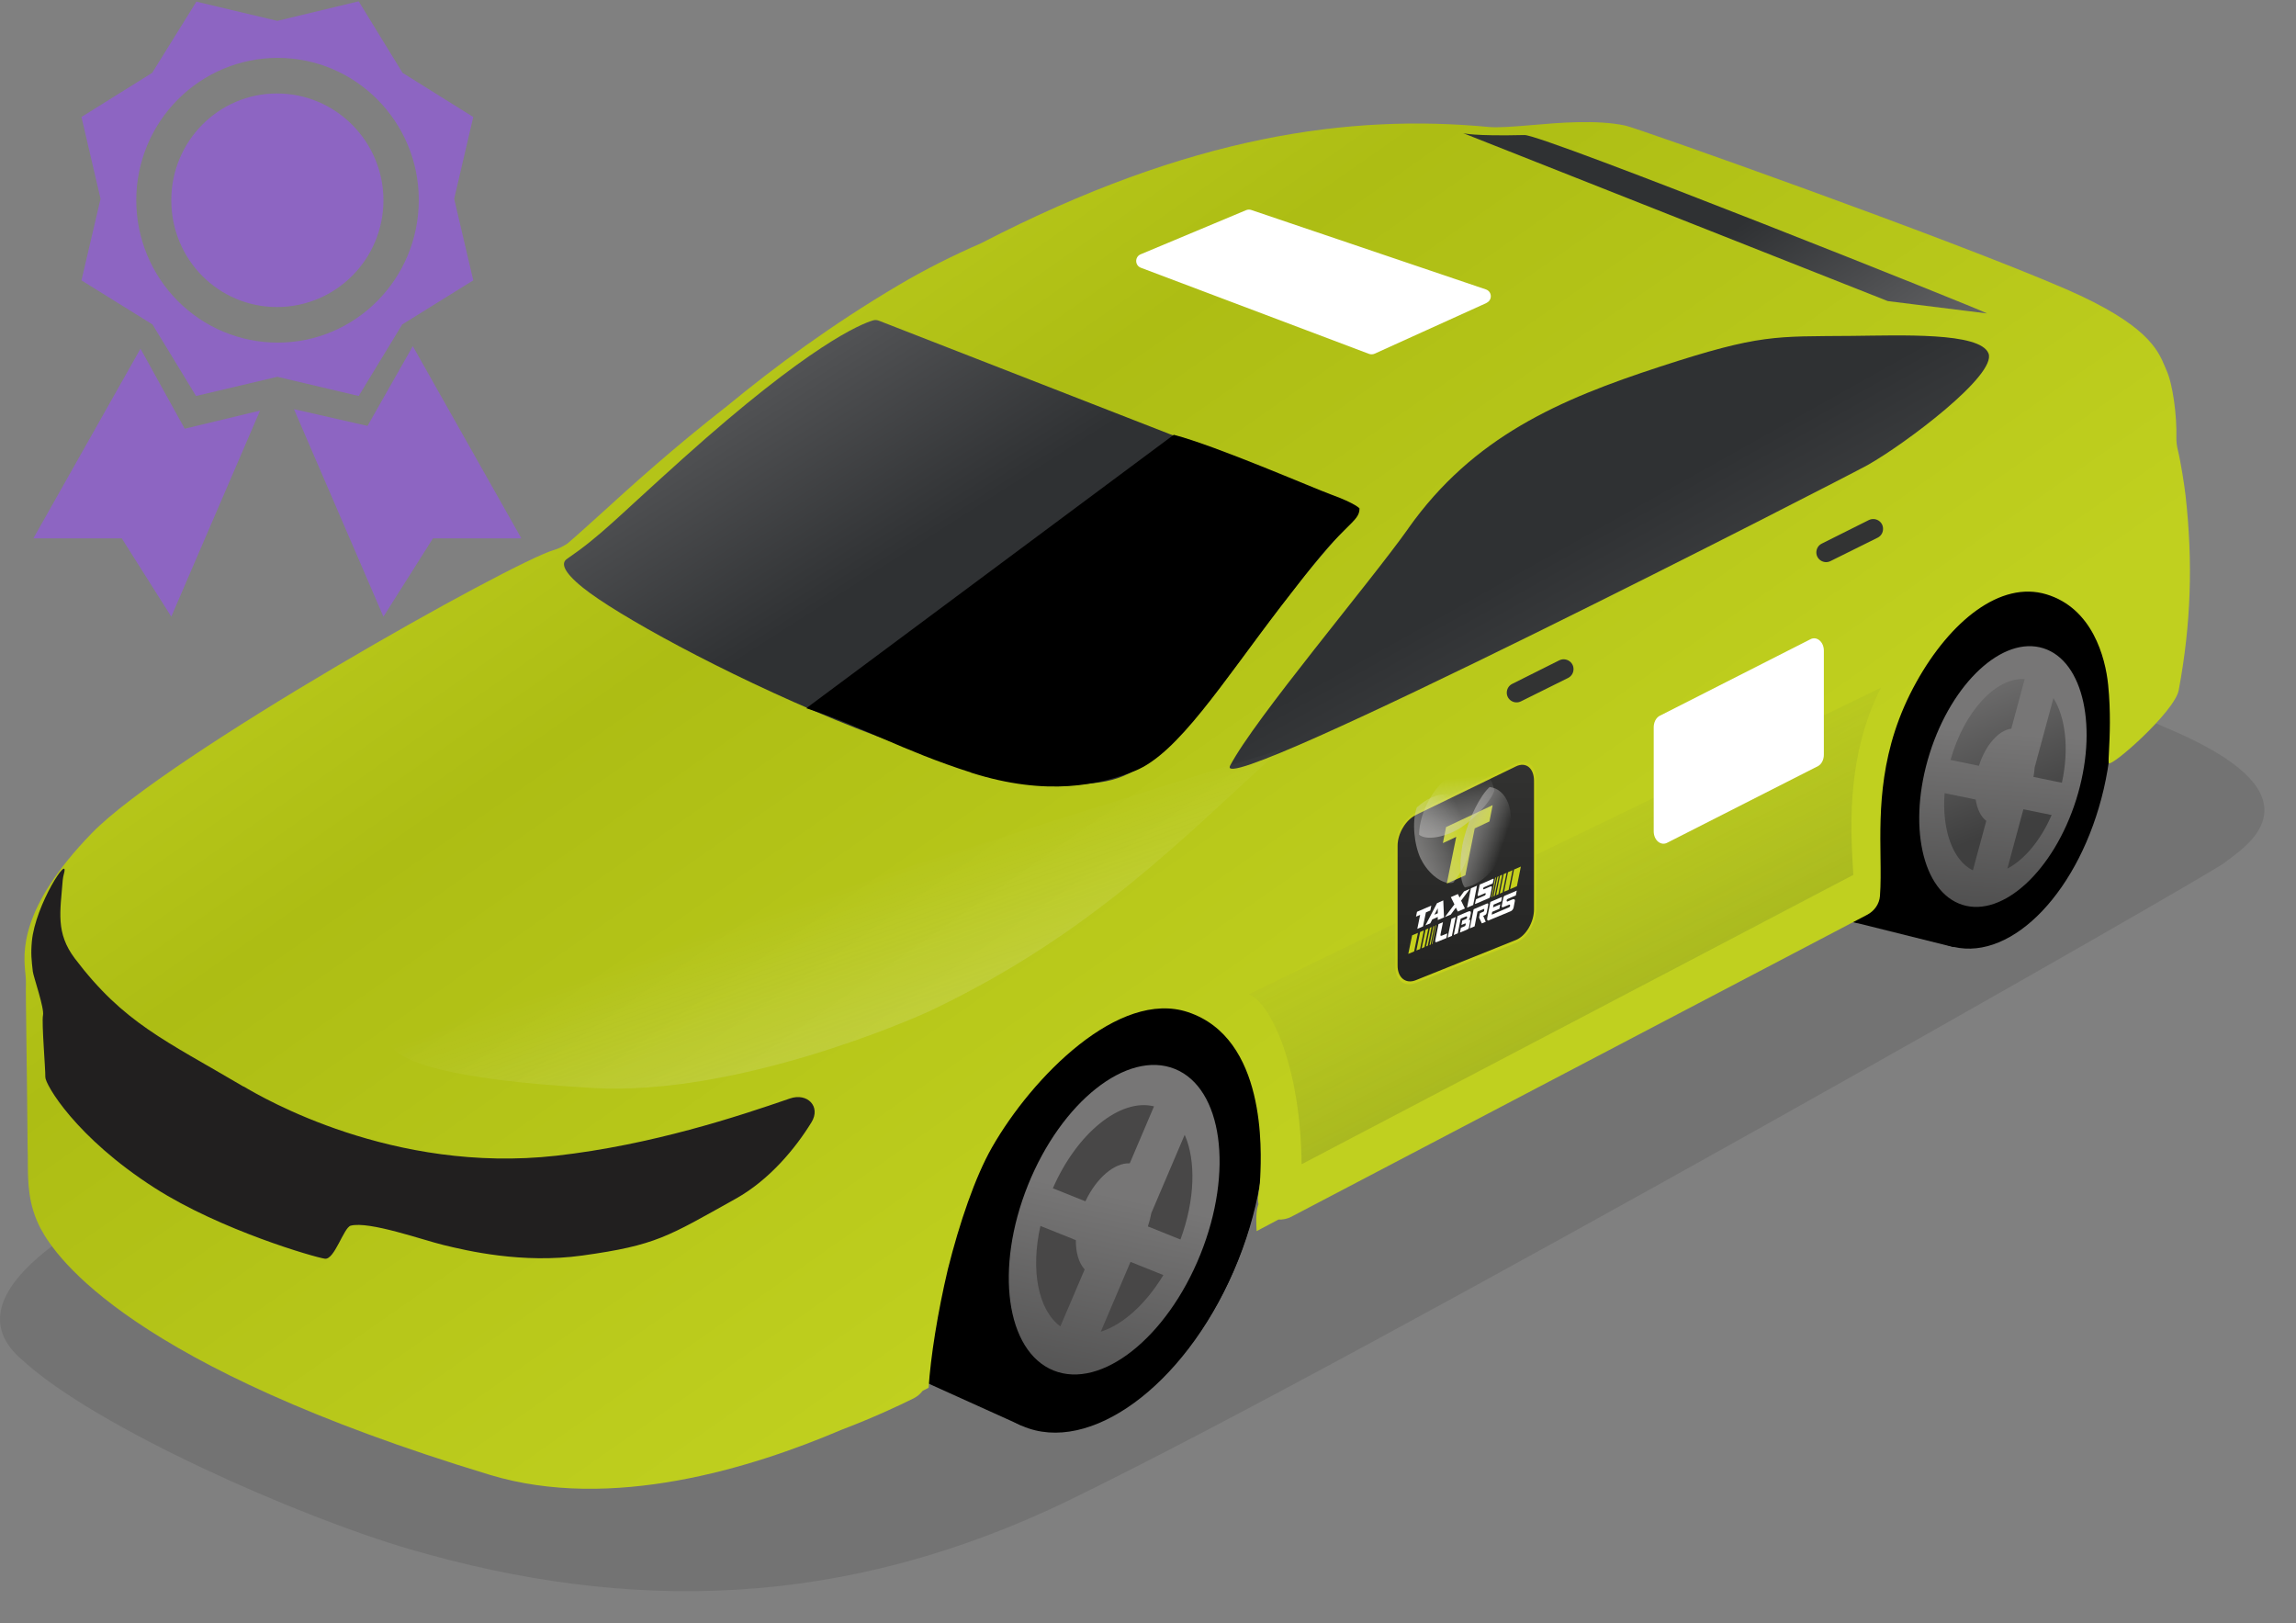 <svg width="58" height="41" viewBox="0 0 58 41" fill="none" xmlns="http://www.w3.org/2000/svg">
<rect x="0" y="0" width="58" height="41" fill="#808080" stroke="none"/>
<path d="M27.057 37.869C34.667 34.17 55.827 22.098 56.194 21.792C56.562 21.487 58.521 20.375 55.72 18.855C52.285 16.993 38.135 13 33.697 15.007C29.262 17.014 3.847 29.939 3.329 30.247C2.812 30.553 -1.548 32.6 0.583 34.369C2.432 36.06 7.553 38.316 10.359 39.133C15.871 40.736 21.292 40.672 27.057 37.871V37.869Z" fill="black" fill-opacity="0.1"/>
<path fill-rule="evenodd" clip-rule="evenodd" d="M28.919 29.011C28.796 29.617 28.6 30.244 28.329 30.869C28.035 31.547 27.678 32.16 27.284 32.691L25.81 36.011L23.063 34.77C23.045 34.762 23.023 34.754 23.005 34.746C21.314 34.007 20.957 31.075 22.206 28.194C23.455 25.313 25.84 23.579 27.531 24.316C27.549 24.324 27.566 24.332 27.584 24.34L30.425 25.621L28.922 29.009L28.919 29.011Z" fill="black"/>
<path d="M31.148 32.135C32.393 29.257 32.03 26.329 30.336 25.596C28.642 24.863 26.26 26.602 25.014 29.481C23.768 32.359 24.132 35.286 25.826 36.019C27.52 36.752 29.902 35.013 31.148 32.135Z" fill="black"/>
<path d="M30.477 31.804C31.412 29.644 31.14 27.448 29.87 26.898C28.6 26.349 26.813 27.654 25.878 29.814C24.944 31.974 25.216 34.17 26.486 34.719C27.756 35.269 29.543 33.964 30.477 31.804Z" fill="url(#paint0_linear_577_7137)"/>
<path fill-rule="evenodd" clip-rule="evenodd" d="M27.882 29.848C27.842 29.888 27.799 29.933 27.762 29.979L27.017 28.717C27.279 28.384 27.566 28.108 27.861 27.899L27.879 29.848H27.882ZM27.925 34.036C27.52 34.194 27.121 34.213 26.77 34.06C26.765 34.06 26.762 34.058 26.757 34.055L27.834 32.136C27.858 32.136 27.882 32.136 27.904 32.131L27.922 34.036H27.925ZM29.201 33.074L28.466 31.825C28.391 31.898 28.314 31.957 28.236 32.005L28.255 33.875C28.581 33.688 28.903 33.414 29.201 33.074ZM28.726 29.572C28.772 29.59 28.812 29.617 28.849 29.649L29.908 27.765C29.812 27.682 29.704 27.613 29.587 27.562C29.166 27.377 28.675 27.438 28.19 27.696L28.209 29.609C28.389 29.523 28.568 29.505 28.724 29.572H28.726ZM30.109 31.592L28.866 31.271C28.815 31.375 28.756 31.472 28.694 31.557L29.423 32.795C29.675 32.458 29.903 32.069 30.088 31.64C30.096 31.624 30.101 31.606 30.109 31.59V31.592ZM27.437 30.507C27.429 30.523 27.424 30.539 27.416 30.555L26.164 30.231C26.197 30.145 26.231 30.059 26.269 29.974C26.422 29.62 26.604 29.296 26.802 29.003L27.552 30.276C27.512 30.349 27.472 30.426 27.437 30.507ZM28.991 30.962C29.026 30.855 29.053 30.748 29.072 30.646L30.546 29.773C30.522 30.247 30.417 30.761 30.23 31.281L28.991 30.962ZM26.055 30.547C25.869 31.123 25.789 31.689 25.805 32.195L27.255 31.335C27.255 31.19 27.271 31.032 27.311 30.871L26.052 30.547H26.055ZM26.473 33.875L27.515 32.021C27.421 31.943 27.352 31.828 27.306 31.691L25.835 32.562C25.912 33.13 26.127 33.597 26.47 33.875H26.473ZM30.141 28.025L29.045 29.974C29.069 30.057 29.088 30.148 29.093 30.247L30.546 29.387C30.522 28.843 30.385 28.368 30.141 28.025Z" fill="#4D4C4C"/>
<path fill-rule="evenodd" clip-rule="evenodd" d="M28.916 28.96C28.793 29.566 28.597 30.19 28.329 30.809C28.037 31.485 27.68 32.096 27.289 32.626L25.813 35.952L23.069 34.711C23.047 34.703 23.028 34.695 23.007 34.684C21.316 33.947 20.959 31.013 22.208 28.135C23.457 25.254 25.842 23.52 27.533 24.257C27.552 24.265 27.568 24.273 27.587 24.281L30.427 25.562L28.919 28.958L28.916 28.96Z" fill="black"/>
<path d="M30.446 25.375C28.755 24.638 26.3 26.524 25.052 29.402C23.803 32.281 24.162 35.21 25.853 35.949C27.544 36.689 29.926 34.955 31.175 32.077C32.424 29.199 32.137 26.114 30.446 25.375Z" fill="black"/>
<path d="M30.324 31.684C31.17 29.58 30.88 27.483 29.677 26.999C28.474 26.515 26.814 27.829 25.968 29.933C25.122 32.036 25.412 34.134 26.615 34.617C27.818 35.101 29.478 33.788 30.324 31.684Z" fill="url(#paint1_linear_577_7137)"/>
<path fill-rule="evenodd" clip-rule="evenodd" d="M28.558 31.873L27.807 33.637C28.362 33.462 28.941 32.945 29.388 32.206L28.558 31.873ZM28.997 30.978C29.035 30.863 29.064 30.748 29.085 30.638L29.927 28.663C30.214 29.314 30.19 30.306 29.82 31.308L28.997 30.978ZM26.596 30.016C27.21 28.609 28.308 27.733 29.152 27.945L28.539 29.384C28.156 29.365 27.7 29.748 27.419 30.343L26.596 30.014V30.016ZM26.786 33.503L27.4 32.064C27.25 31.9 27.175 31.635 27.177 31.324L26.282 30.965C26.033 32.08 26.221 33.085 26.786 33.503Z" fill="#484747"/>
<path fill-rule="evenodd" clip-rule="evenodd" d="M50.83 17.718C50.819 18.225 50.755 18.758 50.626 19.302C50.489 19.892 50.294 20.438 50.052 20.929L49.345 23.858L46.93 23.258C46.912 23.255 46.893 23.249 46.874 23.247C45.392 22.898 44.666 20.57 45.253 18.045C45.84 15.521 47.52 13.755 49.002 14.103C49.018 14.106 49.034 14.111 49.05 14.114L51.548 14.733L50.827 17.721L50.83 17.718Z" fill="black"/>
<path d="M53.102 19.912C53.686 17.388 52.957 15.064 51.474 14.721C49.99 14.377 48.313 16.144 47.729 18.667C47.145 21.191 47.874 23.515 49.357 23.858C50.841 24.202 52.517 22.435 53.102 19.912Z" fill="black"/>
<path d="M52.508 19.745C52.946 17.852 52.4 16.108 51.286 15.85C50.173 15.592 48.916 16.918 48.477 18.811C48.039 20.704 48.586 22.448 49.699 22.706C50.812 22.964 52.069 21.638 52.508 19.745Z" fill="url(#paint2_linear_577_7137)"/>
<path fill-rule="evenodd" clip-rule="evenodd" d="M50.114 18.539C50.087 18.579 50.06 18.619 50.033 18.665L49.24 17.748C49.404 17.438 49.597 17.17 49.806 16.958L50.111 18.539H50.114ZM50.77 21.934C50.465 22.125 50.143 22.197 49.833 22.125H49.822L50.414 20.404C50.433 20.401 50.454 20.396 50.473 20.391L50.77 21.934ZM51.663 20.964L50.88 20.061C50.829 20.131 50.778 20.19 50.722 20.241L51.014 21.755C51.25 21.554 51.472 21.286 51.663 20.964ZM50.76 18.191C50.8 18.199 50.837 18.215 50.872 18.236L51.454 16.548C51.363 16.494 51.266 16.454 51.162 16.43C50.792 16.344 50.406 16.468 50.05 16.746L50.35 18.298C50.484 18.201 50.626 18.158 50.762 18.191H50.76ZM52.183 19.627L51.127 19.552C51.1 19.643 51.068 19.732 51.03 19.812L51.805 20.707C51.96 20.396 52.086 20.048 52.175 19.67C52.177 19.654 52.183 19.64 52.185 19.624L52.183 19.627ZM49.854 19.145C49.851 19.158 49.849 19.171 49.846 19.188L48.779 19.113C48.793 19.037 48.809 18.962 48.825 18.887C48.897 18.576 48.996 18.287 49.114 18.019L49.913 18.941C49.889 19.005 49.87 19.075 49.854 19.145ZM51.186 19.281C51.199 19.188 51.205 19.096 51.205 19.011L52.271 18.083C52.322 18.472 52.314 18.906 52.239 19.356L51.188 19.281H51.186ZM48.736 19.38C48.672 19.876 48.691 20.348 48.779 20.755L49.83 19.841C49.808 19.724 49.8 19.595 49.808 19.458L48.736 19.383V19.38ZM49.57 22.023L50.141 20.361C50.052 20.313 49.98 20.23 49.924 20.123L48.857 21.05C49.004 21.5 49.248 21.846 49.57 22.023ZM51.681 16.725L51.081 18.469C51.113 18.534 51.14 18.606 51.162 18.684L52.212 17.77C52.113 17.33 51.931 16.966 51.681 16.725Z" fill="#4D4C4C"/>
<path fill-rule="evenodd" clip-rule="evenodd" d="M50.84 17.77C50.832 18.282 50.765 18.82 50.636 19.37C50.497 19.965 50.298 20.517 50.057 21.01L49.352 23.923L46.941 23.322C46.922 23.32 46.903 23.314 46.884 23.312C45.402 22.963 44.676 20.634 45.263 18.11C45.85 15.586 47.53 13.82 49.012 14.168C49.028 14.171 49.042 14.176 49.058 14.179L51.555 14.795L50.837 17.77H50.84Z" fill="black"/>
<path d="M53.144 19.927C53.734 17.375 52.997 15.024 51.496 14.676C49.995 14.329 48.299 16.116 47.708 18.668C47.117 21.22 47.855 23.571 49.355 23.918C50.856 24.266 52.552 22.479 53.144 19.927Z" fill="black"/>
<path d="M52.447 20.198C53.011 18.408 52.64 16.696 51.618 16.374C50.596 16.051 49.31 17.241 48.746 19.031C48.182 20.821 48.553 22.533 49.575 22.855C50.596 23.177 51.882 21.988 52.447 20.198Z" fill="url(#paint3_linear_577_7137)"/>
<path fill-rule="evenodd" clip-rule="evenodd" d="M51.114 20.439L50.709 21.939C51.138 21.717 51.548 21.229 51.827 20.586L51.114 20.441V20.439ZM51.368 19.624C51.384 19.544 51.392 19.463 51.398 19.386L51.872 17.633C52.178 18.118 52.274 18.917 52.086 19.771L51.368 19.624ZM49.273 19.195C49.616 17.971 50.422 17.102 51.146 17.153L50.808 18.405C50.489 18.445 50.154 18.82 49.991 19.343L49.273 19.195ZM49.838 21.982L50.176 20.733C50.036 20.629 49.945 20.433 49.908 20.195L49.123 20.034C49.053 20.959 49.326 21.73 49.838 21.985V21.982Z" fill="url(#paint4_linear_577_7137)"/>
<path fill-rule="evenodd" clip-rule="evenodd" d="M15.169 12.986C15.933 12.289 16.999 11.322 18.385 10.242C19.569 9.266 20.998 8.208 22.694 7.205C23.372 6.804 24.074 6.452 24.787 6.142C30.088 3.4 34.121 2.88 37.607 3.207C37.848 3.229 38.226 3.199 38.666 3.162C39.413 3.097 40.335 3.02 41.059 3.172C41.364 3.237 49.283 6.04 52.194 7.305C54.244 8.197 54.514 8.843 54.688 9.258C54.705 9.293 54.718 9.328 54.731 9.36C54.887 9.703 54.994 10.491 54.978 11.067C54.978 11.166 54.989 11.263 55.013 11.359C55.09 11.67 55.184 12.273 55.211 12.525C55.399 14.211 55.348 15.77 55.037 17.434C54.935 17.981 53.282 19.434 53.268 19.267C53.263 19.219 53.268 19.117 53.276 18.97C53.295 18.608 53.324 17.981 53.255 17.3C53.185 16.606 52.858 15.363 51.695 15.012C50.535 14.661 49.267 15.687 48.41 17.228C47.469 18.914 47.488 20.455 47.504 21.655C47.509 22.014 47.512 22.341 47.49 22.633C47.474 22.837 47.346 23.014 47.163 23.108L32.623 30.732C32.516 30.788 32.403 30.809 32.296 30.804L31.744 31.096C31.72 30.659 31.752 30.517 31.792 30.416C31.776 30.351 31.773 30.279 31.784 30.201C31.805 30.07 31.827 29.936 31.835 29.738C31.867 29.059 31.988 26.224 30.01 25.565C28.268 24.983 26.081 27.194 25.06 28.979C24.629 29.735 24.238 30.89 23.945 32.056C23.683 33.165 23.509 34.275 23.458 35.052C23.425 35.068 23.385 35.089 23.334 35.116L23.308 35.129C23.249 35.207 23.171 35.274 23.08 35.32C22.691 35.513 22.056 35.81 21.255 36.115C18.996 37.078 15.448 38.184 12.374 37.252C3.311 34.505 1.421 31.777 1.027 31.032C0.709 30.426 0.706 29.872 0.703 29.362C0.703 29.242 0.703 29.124 0.698 29.009L0.682 27.465C0.676 27.012 0.671 26.581 0.666 26.198C0.658 25.549 0.65 25.04 0.655 24.785C0.655 24.734 0.65 24.673 0.642 24.595C0.588 24.072 0.473 22.947 2.319 21.044C4.216 19.088 12.955 14.181 14.003 13.889C14.097 13.862 14.207 13.811 14.328 13.734C14.55 13.546 14.831 13.291 15.172 12.983L15.169 12.986Z" fill="url(#paint5_linear_577_7137)"/>
<path d="M14.727 14.845C14.204 14.425 14.18 14.216 14.32 14.119C15.204 13.511 15.544 13.112 17.251 11.582C20.465 8.698 21.748 8.183 22.056 8.092C22.107 8.076 22.161 8.084 22.209 8.103L33.965 12.686C34.185 12.771 34.247 13.053 34.089 13.227C31.32 16.253 30.262 18.798 28.375 19.602C25.521 20.816 16.391 16.188 14.727 14.845Z" fill="url(#paint6_linear_577_7137)"/>
<path d="M35.576 13.348C34.59 14.738 31.698 18.15 31.074 19.34C30.567 20.304 46.713 12.01 47.182 11.745C48.139 11.204 50.446 9.47 50.232 8.926C50.017 8.385 47.999 8.473 46.788 8.484C44.832 8.502 44.473 8.433 41.935 9.261C39.397 10.089 37.218 11.027 35.576 13.345V13.348Z" fill="url(#paint7_linear_577_7137)"/>
<path d="M50.186 7.913C50.103 7.843 38.971 3.397 38.513 3.411C37.202 3.443 36.961 3.363 36.961 3.363L47.688 7.605L50.186 7.916V7.913Z" fill="url(#paint8_linear_577_7137)"/>
<path d="M14.981 27.481C11.302 27.272 10.19 26.822 9.884 26.436C9.64 26.128 24.998 21.197 32.339 18.94C29.889 21.154 27.609 23.571 23.525 25.519C23.058 25.742 18.604 27.69 14.981 27.481Z" fill="url(#paint9_linear_577_7137)" fill-opacity="0.21"/>
<path d="M38.063 17.496C38.063 17.678 38.256 17.796 38.419 17.716L39.612 17.124C39.698 17.081 39.751 16.992 39.749 16.898C39.749 16.716 39.553 16.598 39.389 16.679L38.2 17.274C38.114 17.317 38.063 17.402 38.063 17.499V17.496Z" fill="#323333"/>
<path d="M45.883 13.953C45.883 14.135 46.076 14.253 46.239 14.173L47.432 13.581C47.517 13.538 47.571 13.452 47.568 13.355C47.568 13.173 47.376 13.055 47.209 13.136L46.02 13.731C45.934 13.774 45.883 13.859 45.883 13.956V13.953Z" fill="#323333"/>
<path d="M24.524 19.514C26.456 20.131 27.804 19.82 28.67 19.471C29.755 19.035 30.875 17.25 32.349 15.326C33.373 13.991 33.55 13.801 33.962 13.391C34.252 13.104 34.343 13.024 34.343 12.841C34.343 12.841 34.241 12.716 33.638 12.496C33.172 12.327 30.723 11.26 29.651 10.982L20.368 17.888C21.734 18.332 22.801 18.962 24.527 19.512L24.524 19.514Z" fill="black"/>
<path d="M6.157 27.444C6.628 27.722 9.919 29.657 14.057 29.191C16.471 28.918 18.642 28.199 19.955 27.746C20.395 27.594 20.743 27.95 20.499 28.347C20.097 29.003 19.435 29.805 18.583 30.279C16.868 31.235 16.581 31.453 14.708 31.713C13.191 31.924 11.8 31.592 11.203 31.447C10.691 31.324 9.322 30.836 8.858 30.959C8.681 31.008 8.451 31.825 8.207 31.793C7.963 31.761 5.58 31.075 3.916 30.011C1.912 28.73 1.14 27.387 1.145 27.205C1.151 27.023 1.049 25.825 1.086 25.648C1.127 25.474 0.845 24.67 0.829 24.539C0.797 24.249 0.776 24.091 0.805 23.778C0.891 22.853 1.767 21.516 1.614 22.073C1.601 22.121 1.59 22.175 1.585 22.226C1.521 23.035 1.403 23.561 1.89 24.209C3.128 25.844 4.168 26.275 6.149 27.444H6.157Z" fill="#211F1F"/>
<path d="M32.882 29.406L46.818 22.098C46.772 21.243 46.574 19.201 47.517 17.368L31.543 25.113C32.119 25.343 32.856 26.975 32.88 29.406H32.882Z" fill="url(#paint10_linear_577_7137)"/>
<path d="M42.123 21.283L45.931 19.348C46.017 19.297 46.073 19.187 46.073 19.064V16.435C46.073 16.207 45.888 16.057 45.725 16.151L41.917 18.085C41.831 18.136 41.775 18.246 41.775 18.37V20.998C41.775 21.226 41.96 21.376 42.123 21.283Z" fill="white"/>
<path d="M37.551 7.653L34.724 8.934C34.681 8.953 34.63 8.955 34.585 8.939L28.82 6.763C28.665 6.704 28.662 6.487 28.815 6.423L31.479 5.308C31.519 5.292 31.565 5.289 31.607 5.303L37.535 7.31C37.693 7.364 37.704 7.581 37.551 7.65V7.653Z" fill="white"/>
<path d="M38.293 19.326L35.763 20.556C35.495 20.685 35.275 21.052 35.275 21.376V24.407C35.275 24.729 35.492 24.903 35.763 24.796L38.293 23.783C38.561 23.676 38.781 23.306 38.781 22.96V19.715C38.781 19.369 38.563 19.198 38.293 19.329V19.326Z" fill="url(#paint11_linear_577_7137)"/>
<path d="M38.293 23.815L35.763 24.828C35.479 24.941 35.248 24.756 35.248 24.416V21.387C35.248 21.047 35.479 20.658 35.763 20.522L38.293 19.292C38.577 19.152 38.807 19.334 38.807 19.702V22.95C38.807 23.314 38.577 23.705 38.293 23.818V23.815ZM35.763 20.589C35.508 20.712 35.305 21.058 35.305 21.36V24.391C35.305 24.694 35.511 24.86 35.763 24.759L38.293 23.743C38.547 23.641 38.751 23.293 38.751 22.968V19.723C38.751 19.399 38.545 19.235 38.293 19.359L35.763 20.586V20.589Z" fill="#C5D01C"/>
<path d="M36.165 23.416L36.122 23.434L36.025 23.906L36.068 23.887L36.165 23.416Z" fill="#C5D01C"/>
<path d="M36.234 23.387L36.207 23.4L36.111 23.872L36.138 23.861L36.234 23.387Z" fill="#C5D01C"/>
<path d="M36.282 23.368L36.266 23.373L36.169 23.848L36.185 23.84L36.282 23.368Z" fill="#C5D01C"/>
<path d="M35.819 23.563L35.672 23.625L35.575 24.094L35.723 24.032L35.819 23.563Z" fill="#C5D01C"/>
<path d="M35.969 23.499L35.875 23.54L35.779 24.008L35.873 23.971L35.969 23.499Z" fill="#C5D01C"/>
<path d="M36.082 23.45L36.012 23.483L35.913 23.954L35.985 23.922L36.082 23.45Z" fill="#C5D01C"/>
<path d="M37.995 22.524L38.11 22.476L38.209 21.98L38.094 22.031L37.995 22.524Z" fill="#C5D01C"/>
<path d="M38.148 22.459L38.319 22.384L38.419 21.888L38.247 21.963L38.148 22.459Z" fill="#C5D01C"/>
<path d="M37.886 22.572L37.958 22.54L38.057 22.047L37.985 22.079L37.886 22.572Z" fill="#C5D01C"/>
<path d="M37.794 22.612L37.85 22.588L37.949 22.093L37.893 22.117L37.794 22.612Z" fill="#C5D01C"/>
<path d="M37.727 22.639L37.759 22.626L37.858 22.133L37.826 22.149L37.727 22.639Z" fill="#C5D01C"/>
<path d="M37.674 22.663L37.693 22.655L37.792 22.162L37.77 22.17L37.674 22.663Z" fill="#C5D01C"/>
<path d="M38.314 22.502L38.292 22.617L38.086 22.706C38.062 22.716 38.059 22.74 38.059 22.748C38.059 22.765 38.07 22.775 38.084 22.77L38.196 22.722C38.244 22.7 38.274 22.716 38.268 22.754L38.234 22.931C38.22 22.976 38.191 23.006 38.156 23.019L37.601 23.25C37.577 23.26 37.561 23.233 37.569 23.193L37.649 22.781L37.944 22.655L37.923 22.767L37.73 22.85L37.716 22.92L37.899 22.842L37.877 22.955L37.695 23.032L37.684 23.089C37.681 23.108 37.684 23.102 37.698 23.097L38.121 22.917C38.137 22.909 38.148 22.89 38.148 22.872C38.148 22.872 38.148 22.842 38.124 22.85L37.976 22.912C37.944 22.925 37.931 22.912 37.936 22.88L37.976 22.679C37.984 22.633 38.011 22.622 38.03 22.617L38.319 22.494L38.314 22.502Z" fill="white"/>
<path d="M37.567 22.822C37.604 22.808 37.599 22.846 37.588 22.894L37.556 23.052C37.548 23.084 37.54 23.103 37.505 23.117L37.468 23.133L37.532 23.283L37.433 23.323L37.363 23.176L37.385 23.066L37.465 23.031C37.492 23.02 37.489 23.017 37.492 23.001V22.985C37.502 22.953 37.492 22.953 37.47 22.964L37.323 23.026L37.251 23.398L37.13 23.449L37.226 22.966L37.47 22.862L37.561 22.822H37.567Z" fill="white"/>
<path d="M37.097 23.239C37.137 23.215 37.142 23.239 37.139 23.263L37.107 23.43C37.102 23.464 37.081 23.47 37.022 23.497L36.88 23.555L36.904 23.435L37 23.395C37.024 23.387 37.04 23.314 37.011 23.325L36.917 23.365L36.938 23.253L37.035 23.212C37.072 23.196 37.07 23.135 37.035 23.148L36.898 23.204L36.826 23.574L36.724 23.617L36.821 23.137L37.078 23.028C37.142 23.001 37.164 23.022 37.156 23.068L37.137 23.159C37.126 23.204 37.115 23.223 37.094 23.237L37.097 23.239Z" fill="white"/>
<path d="M36.773 23.159L36.677 23.639L36.57 23.684L36.666 23.207L36.773 23.162V23.159Z" fill="white"/>
<path d="M36.561 23.577L36.537 23.695L36.309 23.789C36.255 23.81 36.245 23.802 36.266 23.709L36.339 23.341L36.451 23.293L36.419 23.454L36.389 23.601C36.381 23.642 36.395 23.644 36.435 23.628L36.558 23.577H36.561Z" fill="white"/>
<path fill-rule="evenodd" clip-rule="evenodd" d="M37.156 22.441L37.059 22.926L37.215 22.859L37.311 22.371L37.156 22.438V22.441ZM36.872 22.668L36.984 22.515L37.132 22.451L36.909 22.749L37.006 22.947L36.826 23.025L36.778 22.926L36.647 23.102L36.499 23.164L36.741 22.843L36.65 22.66L36.829 22.582L36.869 22.668H36.872ZM35.795 23.033L35.77 23.153L35.875 23.108L35.803 23.462L35.947 23.4L36.02 23.046L36.132 22.998L36.156 22.875L35.797 23.03L35.795 23.033ZM36.301 22.813L36.459 22.743L36.478 23.172L36.32 23.239V23.161L36.181 23.223L36.13 23.322L36.009 23.373L36.301 22.813ZM36.32 23.068V22.942L36.234 23.105L36.32 23.068ZM37.405 22.333L37.716 22.197C37.716 22.197 37.735 22.191 37.73 22.213L37.713 22.293C37.713 22.309 37.703 22.32 37.689 22.323L37.491 22.408C37.475 22.414 37.467 22.433 37.467 22.443C37.467 22.454 37.472 22.467 37.486 22.462L37.633 22.398C37.668 22.381 37.697 22.379 37.684 22.43L37.644 22.636C37.638 22.66 37.636 22.674 37.617 22.684L37.271 22.832C37.271 22.832 37.261 22.832 37.261 22.821L37.282 22.73C37.282 22.716 37.293 22.714 37.298 22.709L37.51 22.617C37.51 22.617 37.531 22.601 37.531 22.58C37.531 22.564 37.523 22.556 37.512 22.561L37.365 22.625C37.352 22.631 37.338 22.634 37.333 22.625C37.325 22.62 37.325 22.604 37.333 22.575L37.376 22.36C37.381 22.344 37.389 22.333 37.405 22.328V22.333Z" fill="white"/>
<path fill-rule="evenodd" clip-rule="evenodd" d="M36.529 20.891L36.449 21.296L36.786 21.138L36.548 22.317L37.017 22.108L37.253 20.924L37.625 20.749L37.706 20.337L36.529 20.891Z" fill="#C5D01C"/>
<path style="mix-blend-mode:multiply" opacity="0.5" d="M36.825 20.951C37.195 20.739 37.648 20.27 37.749 19.97C37.653 19.426 37.221 19.225 36.723 19.525C36.238 19.814 35.857 20.498 35.847 21.082C36.016 21.227 36.458 21.16 36.825 20.951Z" fill="url(#paint12_linear_577_7137)"/>
<path style="mix-blend-mode:multiply" opacity="0.5" d="M36.982 21.16C36.859 21.647 36.861 22.261 37.004 22.416C37.472 22.341 37.952 21.805 38.118 21.136C38.279 20.479 38.062 19.93 37.631 19.879C37.392 20.09 37.105 20.672 36.985 21.16H36.982Z" fill="url(#paint13_linear_577_7137)"/>
<path style="mix-blend-mode:multiply" opacity="0.5" d="M35.897 21.701C36.074 22.071 36.462 22.371 36.712 22.293C37.159 21.741 37.334 20.943 37.095 20.433C36.864 19.943 36.288 19.938 35.79 20.396C35.664 20.755 35.72 21.337 35.894 21.701H35.897Z" fill="url(#paint14_linear_577_7137)"/>
<path d="M2.058 2.955L2.54 5.022L2.058 7.081L3.853 8.196L4.952 10.002L7.006 9.517L9.061 10.002L10.16 8.196L11.955 7.081L11.473 5.022L11.955 2.955L10.169 1.84L9.061 0.033L7.006 0.527L4.961 0.042L3.844 1.84L2.058 2.955ZM7.015 8.654C6.068 8.654 5.159 8.275 4.489 7.601C3.819 6.926 3.442 6.012 3.442 5.058C3.442 4.104 3.819 3.19 4.489 2.516C5.159 1.841 6.068 1.462 7.015 1.462C8.981 1.462 10.579 3.071 10.579 5.049C10.579 7.045 8.981 8.654 7.015 8.654ZM6.997 7.755C5.515 7.755 4.327 6.55 4.327 5.058C4.327 3.575 5.515 2.361 6.997 2.361C8.48 2.361 9.686 3.575 9.686 5.058C9.686 6.55 8.48 7.755 6.997 7.755ZM10.428 8.744L9.284 10.758L7.426 10.335L9.686 15.576L10.937 13.598H13.17L10.428 8.744ZM3.549 8.807L4.666 10.829L6.569 10.371L4.327 15.576L3.076 13.598H0.843L3.549 8.807Z" fill="#8D65C2"/>
<defs>
<linearGradient id="paint0_linear_577_7137" x1="25.455" y1="36.276" x2="27.475" y2="32.38" gradientUnits="userSpaceOnUse">
<stop stop-color="#3F3F3F"/>
<stop offset="1" stop-color="#5D5D5D"/>
</linearGradient>
<linearGradient id="paint1_linear_577_7137" x1="28.723" y1="38.27" x2="30.329" y2="30.651" gradientUnits="userSpaceOnUse">
<stop stop-color="#3F3F3F"/>
<stop offset="1" stop-color="#777676"/>
</linearGradient>
<linearGradient id="paint2_linear_577_7137" x1="49.095" y1="24.15" x2="50.159" y2="20.683" gradientUnits="userSpaceOnUse">
<stop stop-color="#3F3F3F"/>
<stop offset="1" stop-color="#5D5D5D"/>
</linearGradient>
<linearGradient id="paint3_linear_577_7137" x1="48.777" y1="24.829" x2="49.234" y2="18.405" gradientUnits="userSpaceOnUse">
<stop stop-color="#3F3F3F"/>
<stop offset="1" stop-color="#777676"/>
</linearGradient>
<linearGradient id="paint4_linear_577_7137" x1="51.084" y1="20.774" x2="49.533" y2="16.633" gradientUnits="userSpaceOnUse">
<stop stop-color="#3F3F3F"/>
<stop offset="1" stop-color="#777676"/>
</linearGradient>
<linearGradient id="paint5_linear_577_7137" x1="33.523" y1="28.207" x2="16.27" y2="3.558" gradientUnits="userSpaceOnUse">
<stop stop-color="#C0D01F"/>
<stop offset="0.63" stop-color="#ADBD14"/>
<stop offset="1" stop-color="#C0D01F"/>
</linearGradient>
<linearGradient id="paint6_linear_577_7137" x1="12.918" y1="-4.117" x2="24.018" y2="13.31" gradientUnits="userSpaceOnUse">
<stop stop-color="#E8EAE8"/>
<stop offset="0.5" stop-color="#707072"/>
<stop offset="1" stop-color="#2F3133"/>
</linearGradient>
<linearGradient id="paint7_linear_577_7137" x1="54.102" y1="38.174" x2="40.188" y2="13.337" gradientUnits="userSpaceOnUse">
<stop stop-color="#E8EAE8"/>
<stop offset="0.5" stop-color="#707072"/>
<stop offset="1" stop-color="#2F3133"/>
</linearGradient>
<linearGradient id="paint8_linear_577_7137" x1="51.445" y1="16.915" x2="43.714" y2="5.839" gradientUnits="userSpaceOnUse">
<stop stop-color="#E8EAE8"/>
<stop offset="0.5" stop-color="#707072"/>
<stop offset="1" stop-color="#2F3133"/>
</linearGradient>
<linearGradient id="paint9_linear_577_7137" x1="22.844" y1="27.585" x2="21.016" y2="22.416" gradientUnits="userSpaceOnUse">
<stop stop-color="#ECEAEA"/>
<stop offset="1" stop-color="white" stop-opacity="0"/>
</linearGradient>
<linearGradient id="paint10_linear_577_7137" x1="38.205" y1="19.381" x2="42.728" y2="28.46" gradientUnits="userSpaceOnUse">
<stop stop-color="#C0D01F" stop-opacity="0.66"/>
<stop offset="1" stop-color="#99A820"/>
</linearGradient>
<linearGradient id="paint11_linear_577_7137" x1="37.028" y1="24.764" x2="37.028" y2="18.509" gradientUnits="userSpaceOnUse">
<stop stop-color="#232322"/>
<stop offset="1" stop-color="#343433"/>
</linearGradient>
<linearGradient id="paint12_linear_577_7137" x1="36.736" y1="19.66" x2="36.86" y2="21.072" gradientUnits="userSpaceOnUse">
<stop stop-color="white" stop-opacity="0"/>
<stop offset="1" stop-color="#C7C5C4"/>
</linearGradient>
<linearGradient id="paint13_linear_577_7137" x1="37.903" y1="21.524" x2="37.039" y2="21.225" gradientUnits="userSpaceOnUse">
<stop stop-color="white" stop-opacity="0"/>
<stop offset="1" stop-color="#C7C5C4"/>
</linearGradient>
<linearGradient id="paint14_linear_577_7137" x1="37.097" y1="20.946" x2="35.858" y2="21.542" gradientUnits="userSpaceOnUse">
<stop stop-color="white" stop-opacity="0"/>
<stop offset="1" stop-color="#C7C5C4"/>
</linearGradient>
</defs>
</svg>
